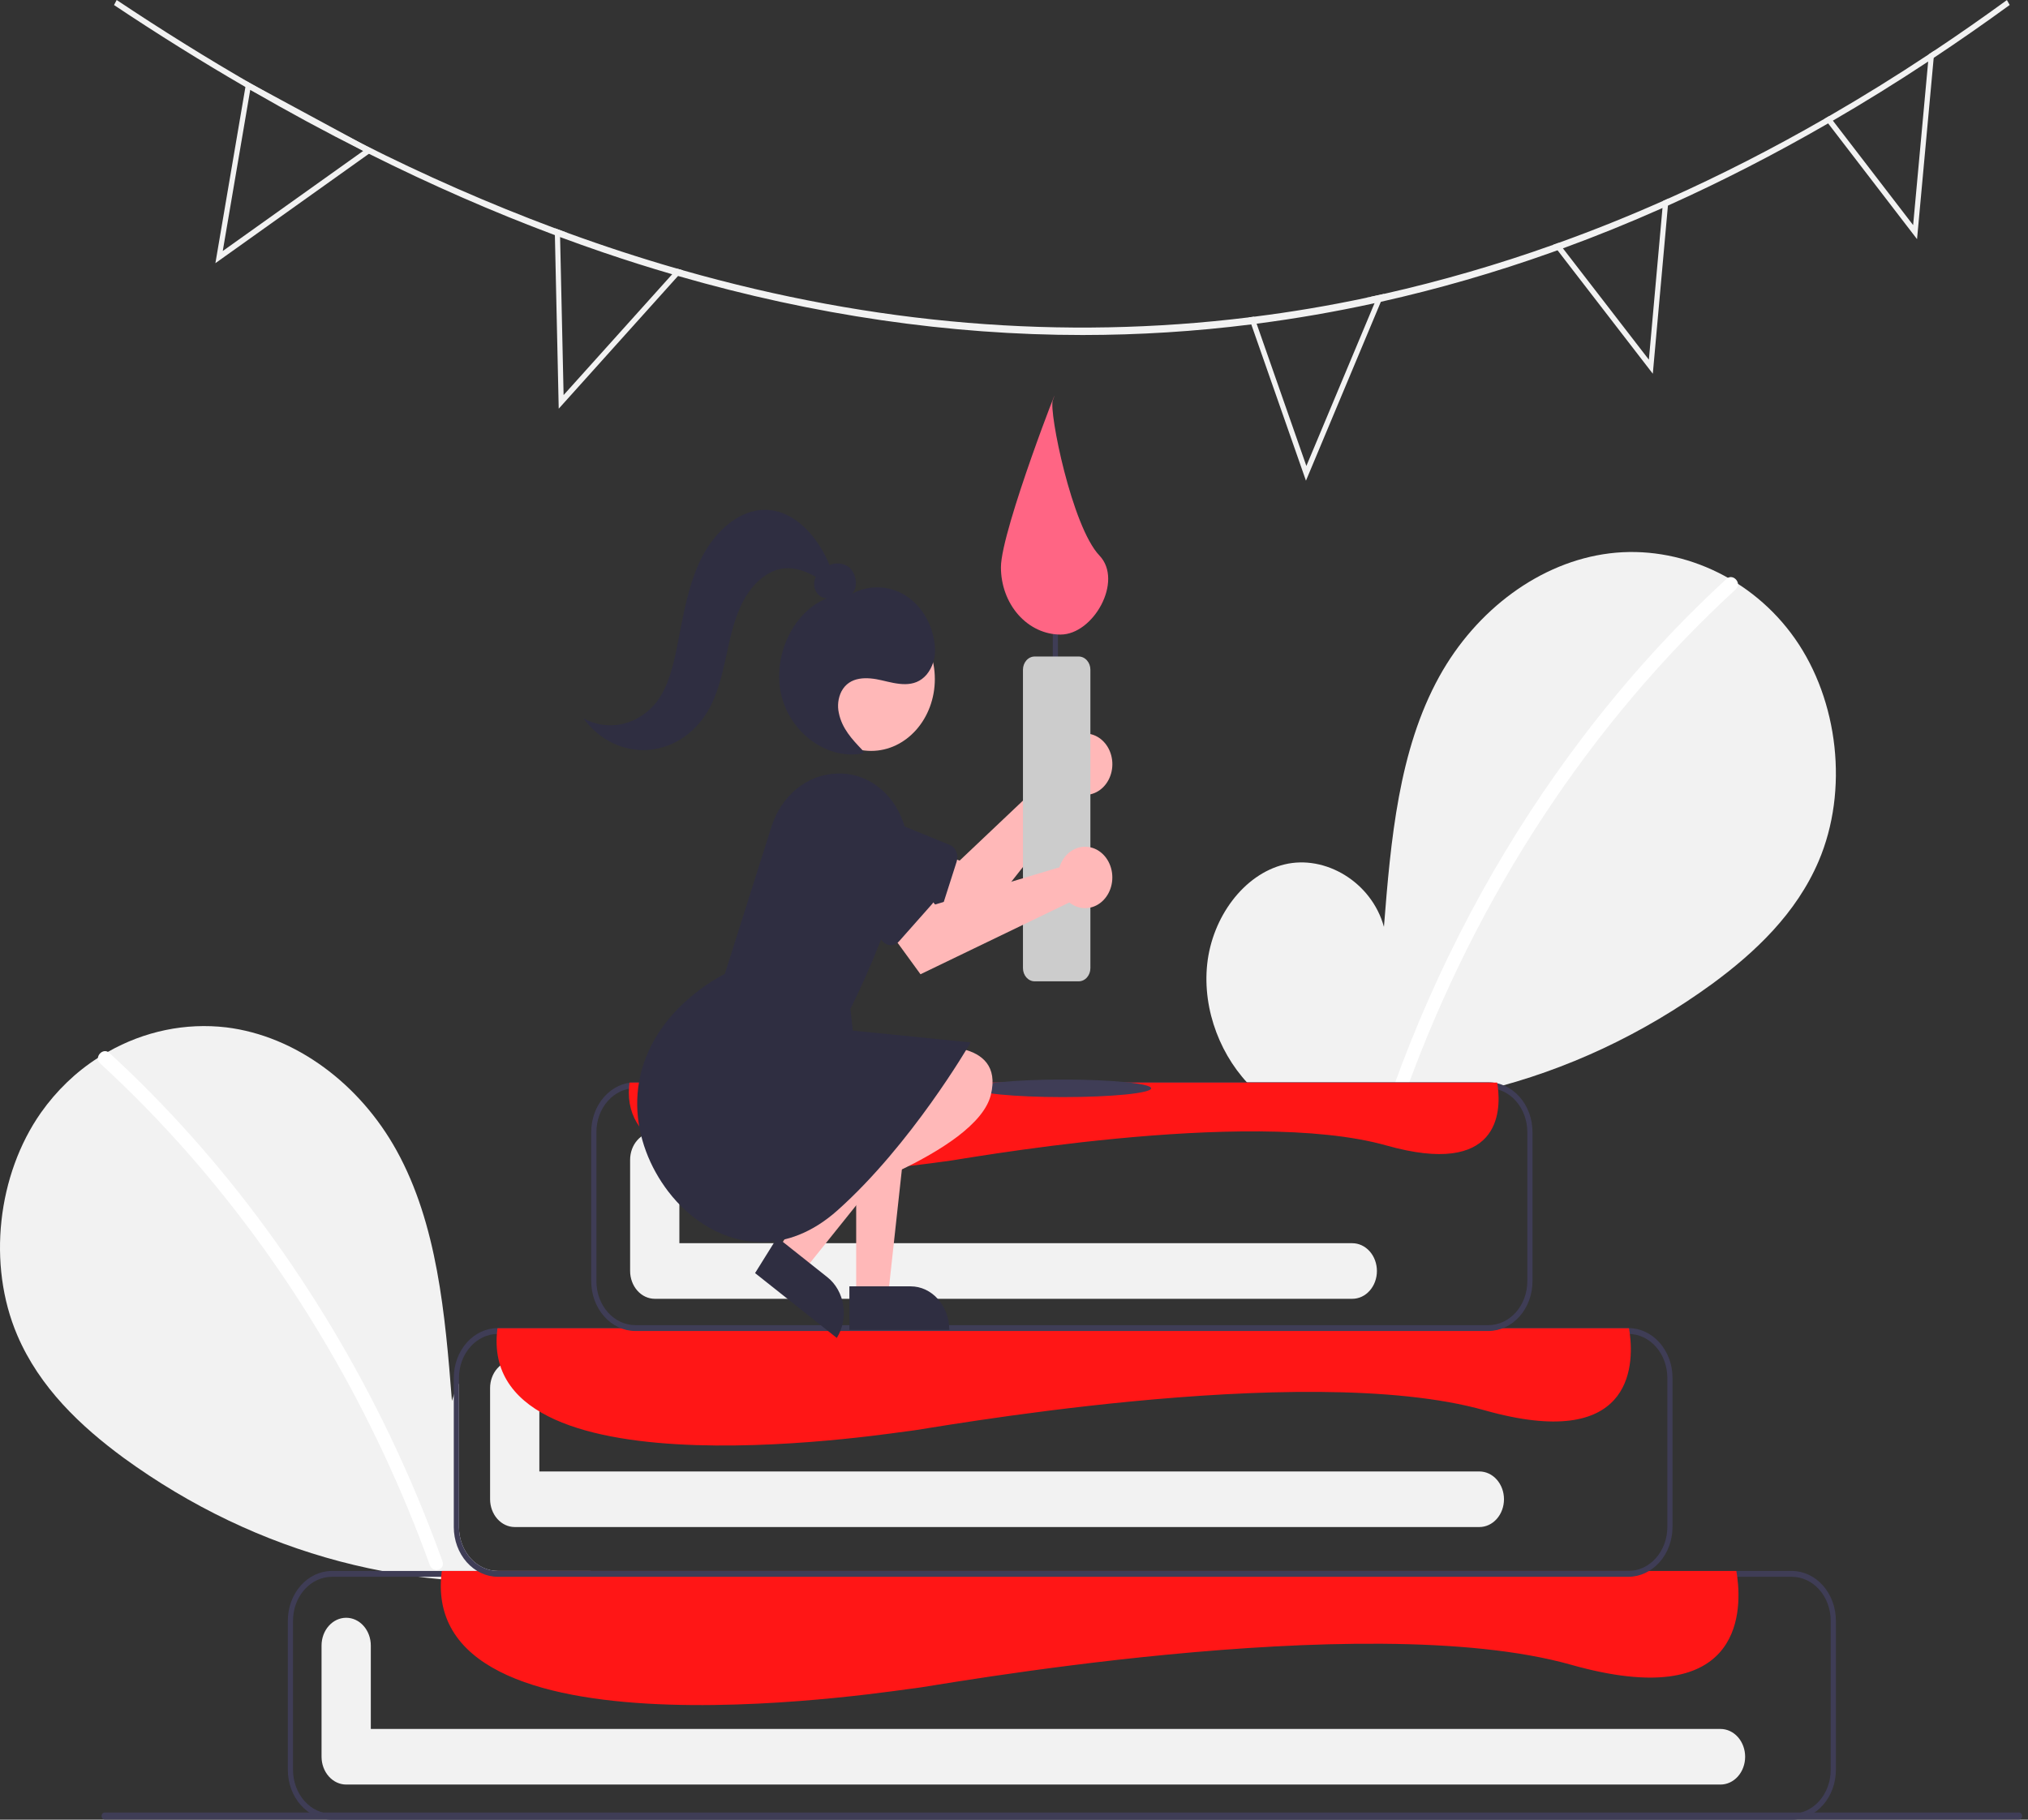 <svg width="195" height="175" viewBox="0 0 195 175" fill="none" xmlns="http://www.w3.org/2000/svg">
<rect x="0" y="0" width="195" height="175" fill="#333333" stroke="none"/>
<g clip-path="url(#clip0_1_3810)">
<path d="M193.24 0.478C190.814 2.246 188.378 3.942 185.932 5.566C185.755 5.685 185.578 5.803 185.401 5.918C182.359 7.927 179.305 9.822 176.238 11.603C176.086 11.693 175.934 11.78 175.782 11.867C170.665 14.822 165.531 17.457 160.378 19.772C160.203 19.851 160.029 19.93 159.854 20.006C156.665 21.424 153.474 22.717 150.282 23.884C150.11 23.945 149.936 24.01 149.764 24.069C149.567 24.142 149.37 24.213 149.173 24.283C143.788 26.202 138.313 27.785 132.774 29.025C132.569 29.07 132.367 29.115 132.165 29.16C128.398 29.982 124.619 30.639 120.828 31.13C120.656 31.155 120.487 31.178 120.315 31.198C114.928 31.878 109.513 32.218 104.093 32.219C91.312 32.219 78.257 30.311 65.195 26.54C65.007 26.487 64.82 26.433 64.633 26.374C62.429 25.733 60.224 25.035 58.019 24.283C56.635 23.81 55.247 23.316 53.855 22.8C53.688 22.738 53.521 22.676 53.354 22.612C47.434 20.397 41.474 17.789 35.474 14.788C35.292 14.698 35.11 14.605 34.925 14.512C31.312 12.695 27.691 10.736 24.062 8.637C23.907 8.549 23.753 8.459 23.598 8.366C19.389 5.924 15.178 3.296 10.964 0.484L11.219 0C15.579 2.91 19.932 5.618 24.276 8.124L24.289 8.13C27.794 10.156 31.294 12.049 34.788 13.809C40.846 16.872 47.038 19.588 53.339 21.945C53.755 22.099 54.169 22.254 54.585 22.401C58.101 23.684 61.611 24.829 65.115 25.837C65.304 25.893 65.491 25.946 65.681 26C84.029 31.217 102.162 32.725 120.078 30.522C120.25 30.505 120.419 30.483 120.591 30.457C124.159 30.01 127.717 29.412 131.263 28.662C131.874 28.532 132.485 28.4 133.096 28.26C138.587 27.021 144.015 25.446 149.355 23.54C149.527 23.478 149.701 23.416 149.873 23.352C153.232 22.145 156.58 20.8 159.916 19.319C160.091 19.24 160.265 19.164 160.44 19.085C165.464 16.837 170.463 14.282 175.437 11.42C175.59 11.335 175.742 11.248 175.894 11.155C179.095 9.306 182.285 7.329 185.463 5.223C185.643 5.108 185.82 4.989 185.997 4.868C188.328 3.315 190.653 1.694 192.971 0.006L193.24 0.478Z" fill="#F2F2F2"/>
<path d="M34.788 13.809L24.289 8.13L24.276 8.124L23.693 7.809L23.598 8.366L20.711 25.31L35.474 14.788L35.96 14.442L34.788 13.809ZM21.419 24.14L24.062 8.636V8.631L34.93 14.509L34.925 14.512L21.419 24.14Z" fill="#F2F2F2"/>
<path d="M65.115 25.837L64.634 26.374L54.192 37.994L53.855 22.8L53.843 22.204L54.586 22.401C54.169 22.254 53.755 22.1 53.339 21.945L53.354 22.612L53.723 39.305L65.195 26.54L65.681 26C65.492 25.947 65.305 25.893 65.115 25.837Z" fill="#F2F2F2"/>
<path d="M131.263 28.662L132.44 28.502L132.166 29.16L125.613 44.812L120.829 31.13L120.592 30.458C120.42 30.483 120.25 30.505 120.078 30.522L120.315 31.198L125.573 46.228L132.774 29.025L133.096 28.26C132.485 28.401 131.874 28.533 131.263 28.662Z" fill="#F2F2F2"/>
<path d="M159.917 19.319L159.854 20.006L158.545 34.591L150.282 23.884L149.873 23.352C149.701 23.416 149.527 23.478 149.355 23.54L149.764 24.069L158.924 35.942L160.378 19.772L160.44 19.085C160.266 19.164 160.091 19.24 159.917 19.319Z" fill="#F2F2F2"/>
<path d="M185.463 5.223L185.401 5.918L183.955 21.649L176.238 11.603L175.894 11.155C175.742 11.248 175.59 11.336 175.438 11.42L175.782 11.867L184.331 23L185.932 5.567L185.997 4.869C185.82 4.99 185.643 5.108 185.463 5.223Z" fill="#F2F2F2"/>
<path d="M120.51 104.717C117.45 101.799 115.591 97.189 116.079 92.701C116.566 88.213 119.585 84.087 123.501 83.134C127.418 82.181 131.882 84.819 133.071 89.136C133.726 80.812 134.48 72.139 138.401 65.05C141.952 58.631 148.102 54.038 154.766 53.217C161.431 52.395 168.448 55.498 172.605 61.436C176.762 67.373 177.779 76.005 174.868 82.821C172.724 87.843 168.773 91.58 164.633 94.62C151.256 104.361 135.212 108.323 119.453 105.775L120.51 104.717Z" fill="#F2F2F2"/>
<path d="M166.014 55.67C160.515 60.726 155.47 66.38 150.952 72.551C143.882 82.176 138.16 92.967 133.987 104.549C133.682 105.394 134.897 105.761 135.199 104.926C142.027 86.103 152.928 69.513 166.903 56.673C167.531 56.096 166.637 55.098 166.014 55.67Z" fill="white"/>
<path d="M57.075 151.364C56.452 151.468 55.827 151.561 55.2 151.642C40.029 153.591 24.727 149.551 11.896 140.209C7.757 137.169 3.805 133.432 1.661 128.409C-1.252 121.593 -0.232 112.962 3.925 107.024C5.438 104.881 7.303 103.087 9.417 101.739C9.732 101.534 10.051 101.343 10.375 101.16C13.893 99.162 17.845 98.345 21.762 98.804C28.427 99.626 34.578 104.221 38.128 110.638C42.048 117.726 42.803 126.4 43.456 134.724C43.509 134.533 43.569 134.344 43.633 134.161C43.771 133.769 43.938 133.391 44.132 133.03V146.858C44.133 147.978 44.528 149.05 45.229 149.842C45.93 150.633 46.881 151.078 47.872 151.08H56.791L57.075 151.364Z" fill="#F2F2F2"/>
<path d="M10.514 101.259C16.014 106.315 21.059 111.969 25.576 118.14C30.095 124.305 34.073 130.95 37.455 137.982C39.345 141.927 41.043 145.985 42.541 150.138C42.847 150.983 41.631 151.351 41.329 150.515C38.675 143.193 35.392 136.181 31.526 129.582C27.68 123.006 23.277 116.867 18.379 111.251C15.61 108.076 12.687 105.075 9.625 102.263C8.998 101.686 9.892 100.687 10.514 101.259Z" fill="white"/>
<path d="M130.027 119.561H65.325V111.541C65.325 110.832 65.076 110.152 64.632 109.651C64.187 109.149 63.585 108.868 62.957 108.868C62.328 108.868 61.726 109.149 61.282 109.651C60.837 110.152 60.588 110.832 60.588 111.541V122.235C60.59 122.943 60.84 123.622 61.284 124.123C61.727 124.624 62.329 124.906 62.957 124.908H130.027C130.656 124.908 131.258 124.627 131.702 124.125C132.147 123.624 132.396 122.944 132.396 122.235C132.396 121.526 132.147 120.846 131.702 120.344C131.258 119.843 130.656 119.561 130.027 119.561Z" fill="#F2F2F2"/>
<path d="M194.143 174.983H10.061C9.983 174.982 9.907 174.947 9.852 174.884C9.796 174.821 9.765 174.736 9.765 174.648C9.765 174.559 9.796 174.474 9.852 174.411C9.907 174.348 9.983 174.313 10.061 174.312H194.143C194.222 174.313 194.297 174.348 194.352 174.411C194.408 174.474 194.439 174.559 194.439 174.648C194.439 174.736 194.408 174.821 194.352 174.884C194.297 174.947 194.222 174.982 194.143 174.983Z" fill="#3F3D56"/>
<path d="M172.289 151.08H31.915C30.791 151.081 29.714 151.586 28.919 152.483C28.125 153.38 27.677 154.595 27.676 155.864V170.216C27.677 171.484 28.125 172.7 28.919 173.597C29.714 174.493 30.791 174.998 31.915 175H172.289C173.413 174.998 174.49 174.493 175.285 173.597C176.079 172.7 176.527 171.484 176.528 170.216V155.864C176.527 154.595 176.079 153.38 175.285 152.483C174.49 151.586 173.413 151.081 172.289 151.08ZM176.029 170.216C176.028 171.335 175.634 172.408 174.933 173.199C174.232 173.99 173.281 174.436 172.289 174.437H31.915C30.923 174.436 29.972 173.99 29.271 173.199C28.57 172.408 28.176 171.335 28.174 170.216V155.864C28.176 154.745 28.57 153.672 29.271 152.88C29.972 152.089 30.923 151.644 31.915 151.642H172.289C173.281 151.644 174.232 152.089 174.933 152.88C175.634 153.672 176.028 154.745 176.029 155.864V170.216Z" fill="#3F3D56"/>
<path d="M165.433 166.276H35.655V158.256C35.655 157.547 35.405 156.867 34.961 156.366C34.517 155.864 33.914 155.583 33.286 155.583C32.658 155.583 32.056 155.864 31.611 156.366C31.167 156.867 30.918 157.547 30.918 158.256V168.95C30.919 169.658 31.169 170.337 31.613 170.838C32.057 171.339 32.658 171.621 33.286 171.623H165.433C166.061 171.623 166.664 171.341 167.108 170.84C167.552 170.339 167.802 169.659 167.802 168.95C167.802 168.241 167.552 167.561 167.108 167.059C166.664 166.558 166.061 166.276 165.433 166.276Z" fill="#F2F2F2"/>
<path d="M142.245 141.512H51.861V133.491C51.861 132.782 51.612 132.102 51.168 131.601C50.723 131.1 50.121 130.818 49.493 130.818C48.864 130.818 48.262 131.1 47.818 131.601C47.374 132.102 47.124 132.782 47.124 133.491V144.185C47.126 144.893 47.376 145.572 47.82 146.073C48.264 146.574 48.865 146.856 49.493 146.858H142.245C142.873 146.858 143.476 146.577 143.92 146.075C144.364 145.574 144.614 144.894 144.614 144.185C144.614 143.476 144.364 142.796 143.92 142.295C143.476 141.793 142.873 141.512 142.245 141.512Z" fill="#F2F2F2"/>
<path d="M151.076 160.105C131.129 154.476 88.743 162.356 87.995 162.356C87.264 162.356 40.893 170.137 42.421 151.642C42.436 151.457 42.456 151.271 42.481 151.08H166.956C166.986 151.246 167.016 151.434 167.043 151.642C167.525 155.309 167.288 164.68 151.076 160.105Z" fill="#FF1616"/>
<path d="M156.582 127.723H47.872C46.748 127.724 45.671 128.229 44.877 129.126C44.082 130.023 43.635 131.238 43.633 132.507V146.859C43.636 148.127 44.083 149.342 44.878 150.238C45.672 151.135 46.749 151.64 47.872 151.643H156.582C157.704 151.638 158.78 151.133 159.574 150.236C160.368 149.34 160.816 148.126 160.82 146.859V132.507C160.819 131.238 160.372 130.023 159.577 129.126C158.782 128.229 157.705 127.724 156.582 127.723ZM160.322 146.859C160.32 147.978 159.925 149.05 159.224 149.841C158.523 150.632 157.573 151.078 156.582 151.08H47.872C46.881 151.078 45.931 150.632 45.23 149.841C44.529 149.05 44.134 147.978 44.132 146.859V132.507C44.133 131.388 44.528 130.315 45.229 129.523C45.93 128.732 46.88 128.287 47.872 128.285H156.582C157.573 128.287 158.524 128.732 159.225 129.523C159.926 130.315 160.32 131.388 160.322 132.507V146.859Z" fill="#3F3D56"/>
<path d="M142.751 135.63C125.317 130.711 88.268 137.598 87.615 137.598C86.976 137.598 46.445 144.399 47.781 128.234C47.794 128.072 47.811 127.909 47.833 127.742H156.631C156.657 127.887 156.684 128.052 156.708 128.234C157.128 131.439 156.921 139.63 142.751 135.63Z" fill="#FF1616"/>
<path d="M143.118 128.004H61.087C59.963 128.002 58.886 127.498 58.091 126.601C57.296 125.704 56.849 124.488 56.848 123.22V108.868C56.849 107.599 57.296 106.383 58.091 105.486C58.886 104.589 59.963 104.085 61.087 104.083H143.118C144.241 104.085 145.319 104.589 146.113 105.486C146.908 106.383 147.355 107.599 147.356 108.868V123.22C147.355 124.488 146.908 125.704 146.113 126.601C145.319 127.498 144.241 128.002 143.118 128.004ZM61.087 104.646C60.095 104.648 59.145 105.093 58.444 105.884C57.742 106.675 57.348 107.748 57.347 108.868V123.22C57.348 124.339 57.742 125.412 58.444 126.203C59.145 126.994 60.095 127.44 61.087 127.441H143.118C144.109 127.44 145.06 126.994 145.761 126.203C146.462 125.412 146.857 124.339 146.858 123.22V108.868C146.857 107.748 146.462 106.675 145.761 105.884C145.06 105.093 144.109 104.648 143.118 104.646H61.087Z" fill="#3F3D56"/>
<path d="M133.314 110.163C119.945 106.391 91.535 111.672 91.034 111.672C90.544 111.672 59.465 116.887 60.489 104.491C60.499 104.367 60.513 104.243 60.529 104.114H143.957C143.977 104.226 143.997 104.352 144.015 104.491C144.338 106.949 144.179 113.23 133.314 110.163Z" fill="#FF1616"/>
<path d="M102.207 105.51C106.889 105.51 110.684 105.132 110.684 104.666C110.684 104.2 106.889 103.822 102.207 103.822C97.525 103.822 93.73 104.2 93.73 104.666C93.73 105.132 97.525 105.51 102.207 105.51Z" fill="#3F3D56"/>
<path d="M101.728 73.33C101.721 73.485 101.725 73.641 101.74 73.796L92.269 82.768L89.444 81.614L87.344 86.197L93.519 89.515L103.874 76.4C104.397 76.507 104.936 76.432 105.42 76.184C105.904 75.937 106.31 75.529 106.584 75.015C106.858 74.501 106.986 73.905 106.953 73.307C106.919 72.708 106.725 72.135 106.396 71.664C106.067 71.194 105.618 70.847 105.11 70.671C104.602 70.494 104.059 70.497 103.552 70.677C103.045 70.858 102.6 71.209 102.274 71.683C101.948 72.156 101.758 72.731 101.728 73.33Z" fill="#FFB8B8"/>
<path d="M89.025 88.396L79.879 84.669C79.463 84.5 79.08 84.24 78.753 83.904C78.426 83.568 78.161 83.163 77.973 82.711C77.784 82.259 77.677 81.77 77.656 81.272C77.636 80.773 77.703 80.275 77.853 79.805C78.003 79.336 78.234 78.904 78.532 78.535C78.829 78.166 79.189 77.867 79.589 77.656C79.99 77.444 80.423 77.323 80.865 77.3C81.307 77.277 81.748 77.353 82.164 77.523L91.311 81.249C91.449 81.305 91.577 81.392 91.686 81.504C91.794 81.616 91.883 81.751 91.945 81.902C92.008 82.052 92.044 82.215 92.05 82.381C92.057 82.547 92.035 82.713 91.985 82.87L90.461 87.634C90.36 87.95 90.152 88.207 89.883 88.35C89.613 88.493 89.305 88.509 89.025 88.396Z" fill="#2F2E41"/>
<path d="M101.479 66.374C101.413 66.374 101.349 66.344 101.303 66.292C101.256 66.239 101.229 66.167 101.229 66.093V55.68C101.229 55.606 101.256 55.534 101.303 55.481C101.349 55.429 101.413 55.399 101.479 55.399C101.545 55.399 101.608 55.429 101.655 55.481C101.702 55.534 101.728 55.606 101.728 55.68V66.093C101.728 66.167 101.702 66.239 101.655 66.292C101.608 66.344 101.545 66.374 101.479 66.374Z" fill="#3F3D56"/>
<path d="M105.717 53.429C108.038 55.862 105.145 61.027 101.977 61.027C100.456 61.027 98.998 60.346 97.922 59.132C96.847 57.918 96.243 56.272 96.243 54.555C96.243 50.98 102.441 35.211 101.229 38.514C100.843 39.569 103.06 50.643 105.717 53.429Z" fill="#FF6584"/>
<path d="M103.723 94.375H99.484C99.187 94.375 98.902 94.241 98.691 94.004C98.481 93.766 98.363 93.444 98.362 93.109V64.404C98.363 64.069 98.481 63.747 98.691 63.51C98.902 63.272 99.187 63.139 99.484 63.138H103.723C104.02 63.139 104.306 63.272 104.516 63.51C104.726 63.747 104.845 64.069 104.845 64.404V93.109C104.845 93.444 104.726 93.766 104.516 94.004C104.306 94.241 104.02 94.375 103.723 94.375Z" fill="#CCCCCC"/>
<path d="M82.326 124.696H85.383L86.837 111.388L82.326 111.388L82.326 124.696Z" fill="#FFB8B8"/>
<path d="M91.278 127.899L81.671 127.899L81.671 123.71L87.566 123.71C88.551 123.71 89.495 124.151 90.191 124.937C90.887 125.722 91.278 126.788 91.278 127.899Z" fill="#2F2E41"/>
<path d="M74.772 120.239L77.272 122.223L85.244 112.282L81.553 109.353L74.772 120.239Z" fill="#FFB8B8"/>
<path d="M80.462 128.671L72.603 122.435L74.738 119.008L79.561 122.835C80.366 123.474 80.914 124.448 81.083 125.542C81.252 126.637 81.029 127.762 80.462 128.671Z" fill="#2F2E41"/>
<path d="M89.015 100.724C89.015 100.724 96.644 99.708 95.274 105.295C93.905 110.882 78.648 115.707 78.648 115.707L89.015 100.724Z" fill="#FFB8B8"/>
<path d="M83.764 72.216C87.147 72.216 89.888 69.122 89.888 65.304C89.888 61.487 87.147 58.393 83.764 58.393C80.382 58.393 77.641 61.487 77.641 65.304C77.641 69.122 80.382 72.216 83.764 72.216Z" fill="#FFB8B8"/>
<path d="M64.235 114.563C60.75 109.984 59.531 102.955 65.088 97.11C66.46 95.701 68.014 94.537 69.697 93.655L74.176 79.519C74.641 78.042 75.494 76.761 76.621 75.847C77.748 74.932 79.095 74.426 80.483 74.398C81.831 74.332 83.163 74.739 84.298 75.563C85.432 76.386 86.313 77.586 86.819 78.997C87.366 80.433 87.429 82.045 86.995 83.529C85.662 88.215 83.911 92.736 81.769 97.024L82.001 99.115L93.321 100.25L93.216 100.444C93.161 100.545 87.62 110.073 80.532 116.397C78.109 118.559 75.603 119.456 73.238 119.455C69.651 119.455 66.389 117.394 64.235 114.563Z" fill="#2F2E41"/>
<path d="M102.035 82.982C101.97 83.12 101.915 83.263 101.871 83.41L89.918 86.988L87.796 84.588L84.169 87.729L88.509 93.695L102.821 86.791C103.254 87.139 103.771 87.329 104.302 87.338C104.833 87.346 105.354 87.172 105.796 86.838C106.237 86.504 106.578 86.026 106.773 85.468C106.968 84.91 107.008 84.298 106.887 83.714C106.766 83.13 106.491 82.601 106.098 82.198C105.704 81.795 105.212 81.536 104.685 81.457C104.158 81.377 103.623 81.481 103.149 81.753C102.676 82.026 102.287 82.454 102.035 82.982Z" fill="#FFB8B8"/>
<path d="M84.863 90.525L77.987 82.765C77.674 82.412 77.426 81.993 77.257 81.532C77.087 81.071 77 80.577 77 80.078C77 79.579 77.087 79.085 77.256 78.624C77.425 78.162 77.673 77.743 77.986 77.391C78.299 77.038 78.67 76.758 79.078 76.567C79.487 76.376 79.925 76.278 80.367 76.278C80.809 76.278 81.247 76.376 81.656 76.568C82.064 76.759 82.435 77.039 82.748 77.392L89.623 85.153C89.728 85.27 89.81 85.41 89.867 85.564C89.923 85.717 89.952 85.882 89.952 86.048C89.952 86.214 89.923 86.379 89.867 86.533C89.81 86.686 89.728 86.826 89.623 86.943L86.45 90.525C86.239 90.763 85.954 90.896 85.657 90.896C85.359 90.896 85.074 90.763 84.863 90.525Z" fill="#2F2E41"/>
<path d="M63.167 67.473C64.25 66.016 64.715 64.11 65.089 62.255C65.68 59.32 66.138 56.285 67.452 53.666C68.766 51.047 71.181 48.877 73.844 49.042C76.491 49.207 78.632 51.611 79.768 54.346C80.043 54.225 80.337 54.172 80.632 54.188C80.927 54.204 81.216 54.289 81.479 54.439C82.298 54.945 82.604 56.384 81.922 57.104C82.639 56.719 83.42 56.508 84.214 56.486C85.007 56.464 85.796 56.63 86.529 56.974C87.472 57.427 88.286 58.165 88.881 59.106C89.476 60.047 89.83 61.155 89.903 62.308C89.931 62.776 89.874 63.246 89.736 63.688C89.597 64.131 89.379 64.536 89.096 64.879C87.921 66.245 86.259 65.774 84.781 65.426C83.385 65.097 81.686 65.009 80.899 66.51C80.59 67.135 80.503 67.87 80.657 68.565C80.958 70.064 81.941 71.107 82.894 72.106L83.05 72.433C79.684 73.174 76.007 70.579 75.124 66.838C74.241 63.097 76.286 58.782 79.533 57.534C79.317 57.541 79.103 57.484 78.913 57.367C78.723 57.25 78.565 57.078 78.454 56.868C78.342 56.659 78.283 56.42 78.281 56.176C78.279 55.932 78.335 55.692 78.443 55.48C77.508 54.953 76.526 54.575 75.497 54.651C73.82 54.775 72.368 56.123 71.496 57.744C70.623 59.365 70.227 61.247 69.827 63.089C69.427 64.931 68.993 66.809 68.06 68.387C67.414 69.48 66.55 70.387 65.538 71.036C64.525 71.685 63.393 72.058 62.23 72.125C61.068 72.193 59.907 71.952 58.842 71.424C57.776 70.895 56.834 70.092 56.092 69.08C57.265 69.722 58.592 69.912 59.869 69.622C61.147 69.332 62.305 68.577 63.167 67.473Z" fill="#2F2E41"/>
</g>
<defs>
<clipPath id="clip0_1_3810">
<rect width="194.44" height="175" fill="white"/>
</clipPath>
</defs>
</svg>
